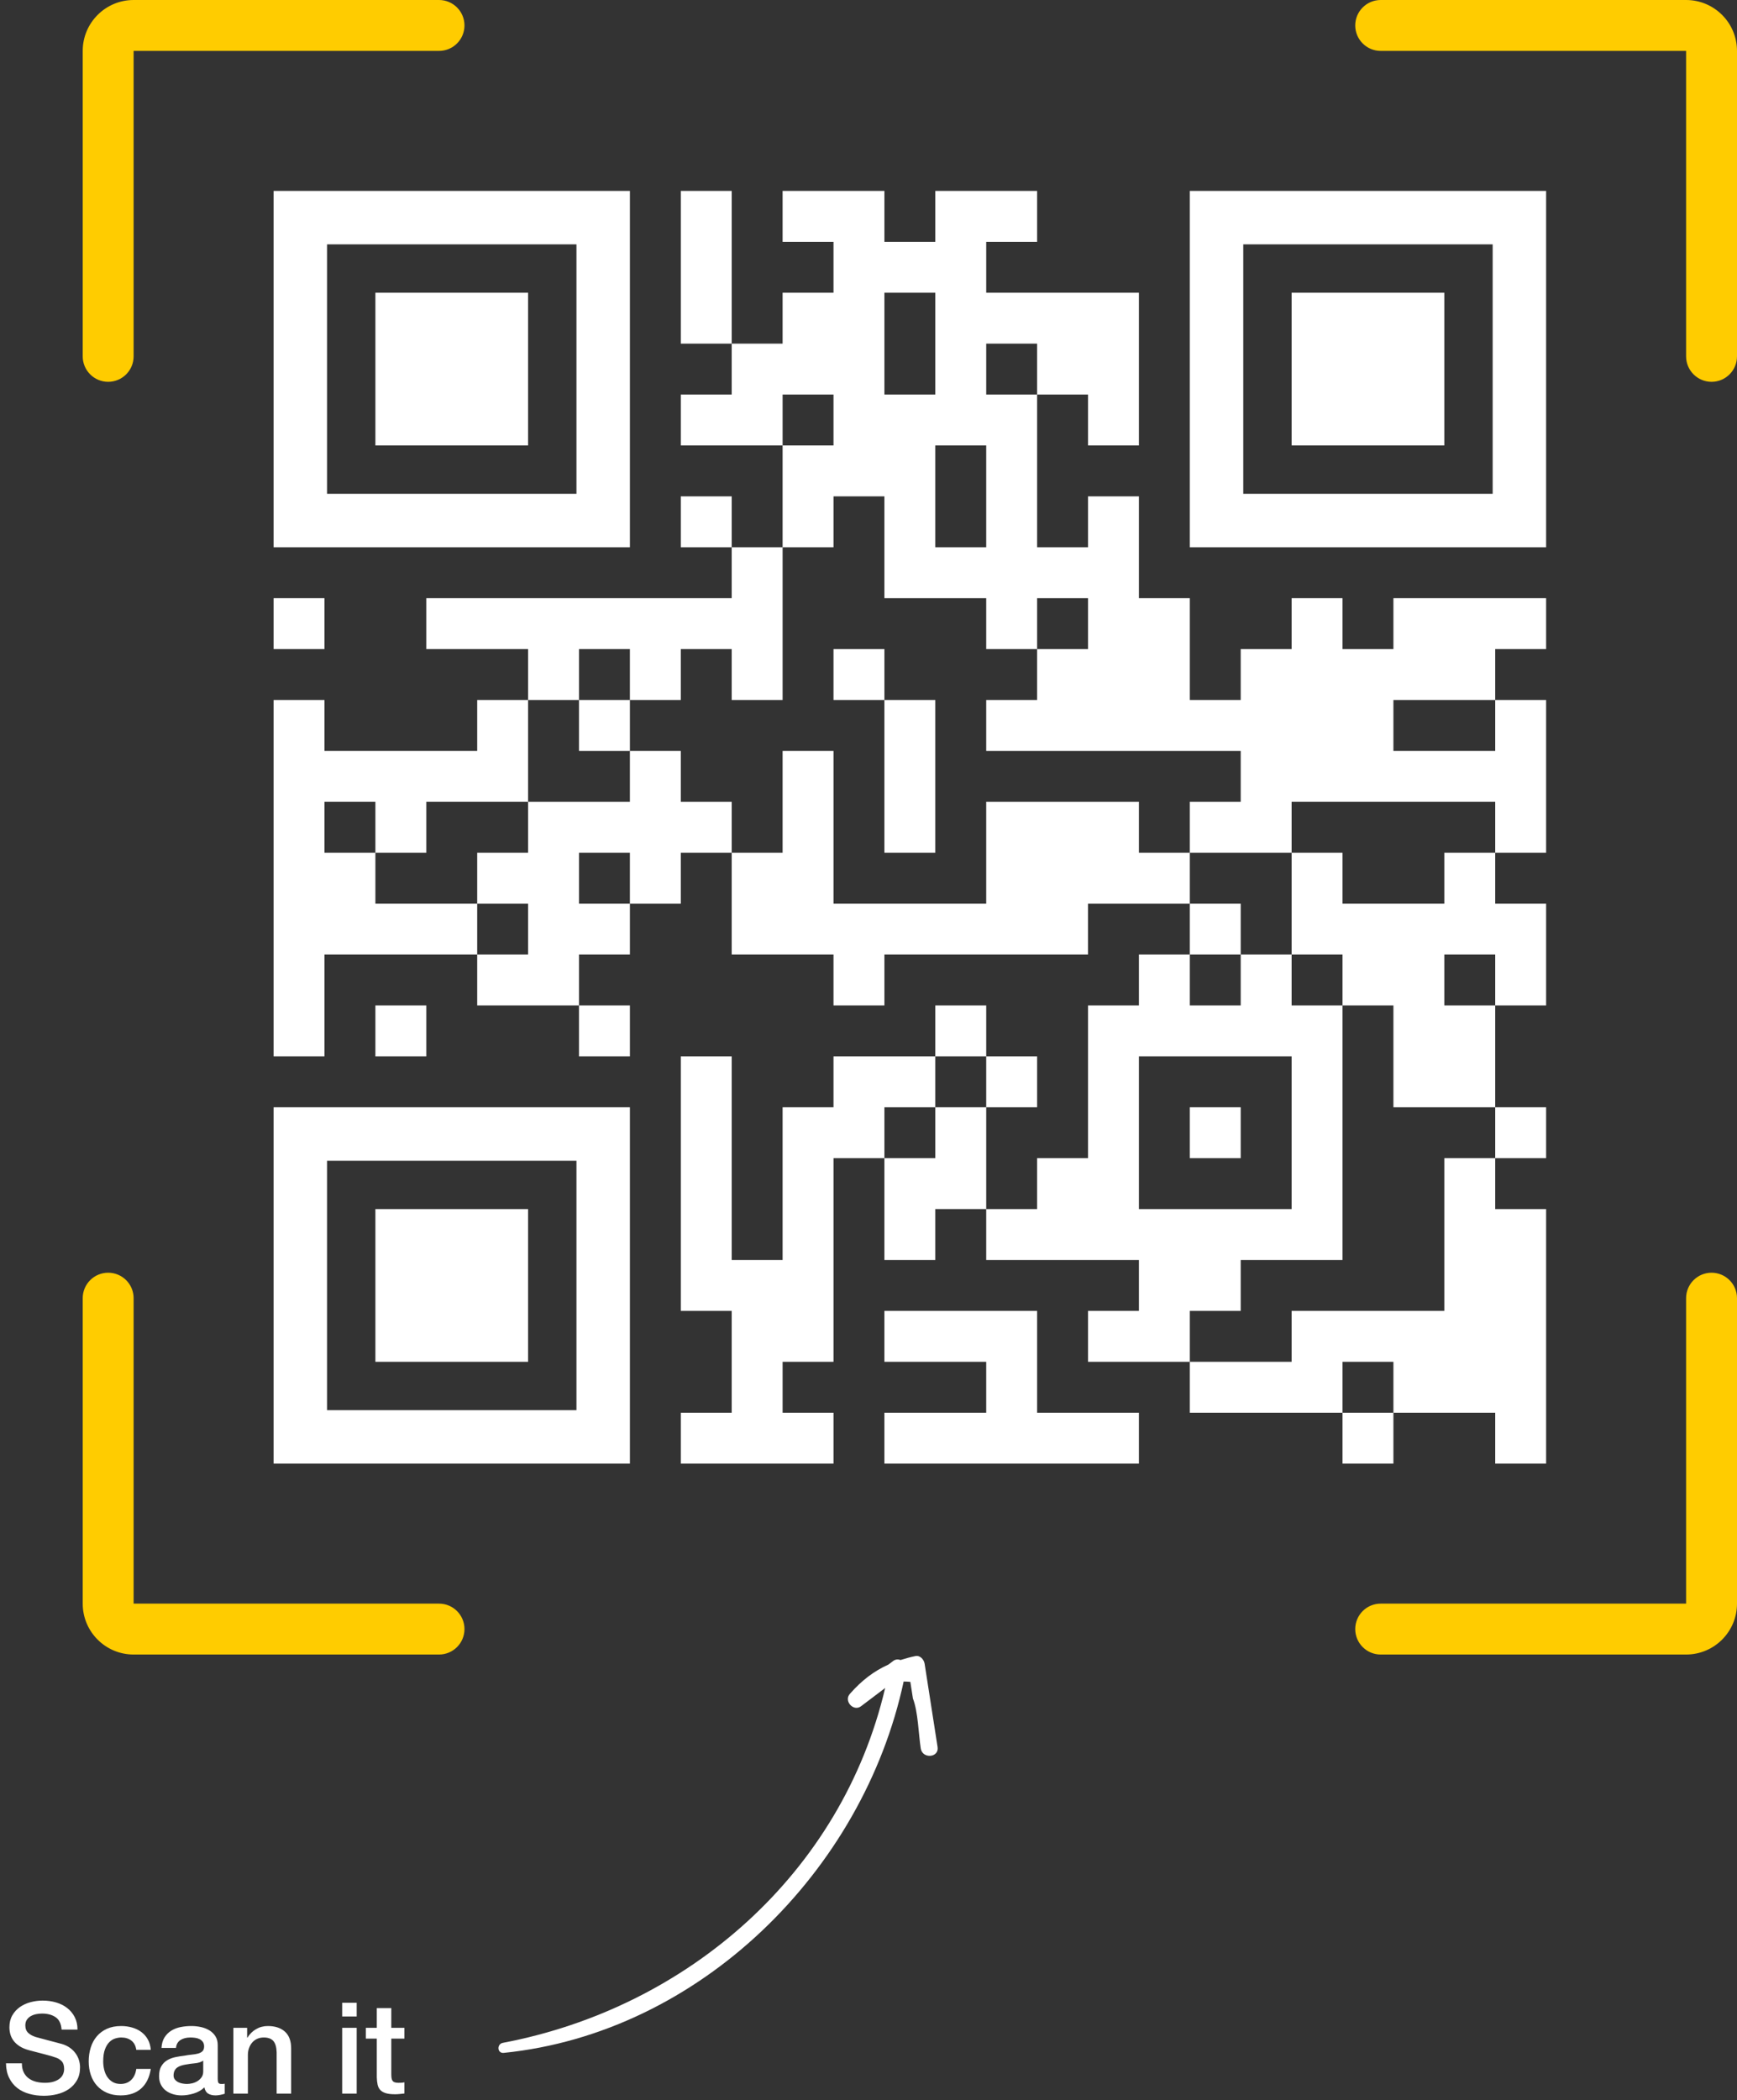 <?xml version="1.0" encoding="UTF-8"?>
<svg width="273px" height="330px" viewBox="0 0 273 330" version="1.1" xmlns="http://www.w3.org/2000/svg" xmlns:xlink="http://www.w3.org/1999/xlink">
    <rect x="0" y="0" width="273" height="330" fill="#333333" stroke="none"/>
    <!-- Generator: Sketch 52.2 (67145) - http://www.bohemiancoding.com/sketch -->
    <title>en-qr-code-main</title>
    <desc>Created with Sketch.</desc>
    <g id="corporate-website-EN" stroke="none" stroke-width="1" fill="none" fill-rule="evenodd">
        <g id="QR" transform="translate(-844, -267)">
            <g id="Group-3" transform="translate(70, 134)">
                <g id="en-qr-code-main" transform="translate(774, 133)">
                    <g id="Group-19" transform="translate(13, 0)">
                        <g id="mssgmeross" transform="translate(30, 30)" fill="#FFFFFF">
                            <path d="M96,144 L96,152 L88,152 L88,160 L88,168 L88,176 L88,184 L80,184 L80,192 L88,192 L88,200 L80,200 L72,200 L64,200 L64,192 L72,192 L72,184 L72,176 L64,176 L64,168 L64,160 L64,152 L64,144 L64,136 L72,136 L72,144 L72,152 L72,160 L72,168 L80,168 L80,160 L80,152 L80,144 L88,144 L88,136 L96,136 L104,136 L104,144 L96,144 Z M120,56 L128,56 L128,48 L136,48 L136,56 L136,64 L144,64 L144,72 L144,80 L152,80 L152,72 L160,72 L160,64 L168,64 L168,72 L176,72 L176,64 L184,64 L192,64 L200,64 L200,72 L192,72 L192,80 L184,80 L176,80 L176,88 L184,88 L192,88 L192,80 L200,80 L200,88 L200,96 L200,104 L192,104 L192,96 L184,96 L176,96 L168,96 L160,96 L160,104 L152,104 L144,104 L144,96 L152,96 L152,88 L144,88 L136,88 L128,88 L120,88 L112,88 L112,80 L120,80 L120,72 L128,72 L128,64 L120,64 L120,72 L112,72 L112,64 L104,64 L96,64 L96,56 L96,48 L88,48 L88,56 L80,56 L80,48 L80,40 L88,40 L88,32 L80,32 L80,40 L72,40 L64,40 L64,32 L72,32 L72,24 L80,24 L80,16 L88,16 L88,8 L80,8 L80,0 L88,0 L96,0 L96,8 L104,8 L104,0 L112,0 L120,0 L120,8 L112,8 L112,16 L120,16 L128,16 L136,16 L136,24 L136,32 L136,40 L128,40 L128,32 L120,32 L120,24 L112,24 L112,32 L120,32 L120,40 L120,48 L120,56 Z M112,56 L112,48 L112,40 L104,40 L104,48 L104,56 L112,56 Z M104,16 L96,16 L96,24 L96,32 L104,32 L104,24 L104,16 Z M64,16 L64,8 L64,0 L72,0 L72,8 L72,16 L72,24 L64,24 L64,16 Z M64,48 L72,48 L72,56 L64,56 L64,48 Z M184,128 L192,128 L192,136 L192,144 L184,144 L176,144 L176,136 L176,128 L168,128 L168,120 L160,120 L160,112 L160,104 L168,104 L168,112 L176,112 L184,112 L184,104 L192,104 L192,112 L200,112 L200,120 L200,128 L192,128 L192,120 L184,120 L184,128 Z M168,176 L176,176 L184,176 L184,168 L184,160 L184,152 L192,152 L192,160 L200,160 L200,168 L200,176 L200,184 L200,192 L200,200 L192,200 L192,192 L184,192 L176,192 L176,184 L168,184 L168,192 L160,192 L152,192 L144,192 L144,184 L152,184 L160,184 L160,176 L168,176 Z M144,128 L152,128 L152,120 L160,120 L160,128 L168,128 L168,136 L168,144 L168,152 L168,160 L168,168 L160,168 L152,168 L152,176 L144,176 L144,184 L136,184 L128,184 L128,176 L136,176 L136,168 L128,168 L120,168 L112,168 L112,160 L120,160 L120,152 L128,152 L128,144 L128,136 L128,128 L136,128 L136,120 L144,120 L144,128 Z M128,192 L136,192 L136,200 L128,200 L120,200 L112,200 L104,200 L96,200 L96,192 L104,192 L112,192 L112,184 L104,184 L96,184 L96,176 L104,176 L112,176 L120,176 L120,184 L120,192 L128,192 Z M64,96 L72,96 L72,104 L64,104 L64,112 L56,112 L56,104 L48,104 L48,112 L56,112 L56,120 L48,120 L48,128 L40,128 L32,128 L32,120 L40,120 L40,112 L32,112 L32,104 L40,104 L40,96 L48,96 L56,96 L56,88 L64,88 L64,96 Z M72,72 L64,72 L64,80 L56,80 L56,72 L48,72 L48,80 L40,80 L40,72 L32,72 L24,72 L24,64 L32,64 L40,64 L48,64 L56,64 L64,64 L72,64 L72,56 L80,56 L80,64 L80,72 L80,80 L72,80 L72,72 Z M88,120 L80,120 L72,120 L72,112 L72,104 L80,104 L80,96 L80,88 L88,88 L88,96 L88,104 L88,112 L96,112 L104,112 L112,112 L112,104 L112,96 L120,96 L128,96 L136,96 L136,104 L144,104 L144,112 L136,112 L128,112 L128,120 L120,120 L112,120 L104,120 L96,120 L96,128 L88,128 L88,120 Z M96,96 L96,88 L96,80 L104,80 L104,88 L104,96 L104,104 L96,104 L96,96 Z M144,112 L152,112 L152,120 L144,120 L144,112 Z M88,72 L96,72 L96,80 L88,80 L88,72 Z M8,128 L8,136 L0,136 L0,128 L0,120 L0,112 L0,104 L0,96 L0,88 L0,80 L8,80 L8,88 L16,88 L24,88 L32,88 L32,80 L40,80 L40,88 L40,96 L32,96 L24,96 L24,104 L16,104 L16,96 L8,96 L8,104 L16,104 L16,112 L24,112 L32,112 L32,120 L24,120 L16,120 L8,120 L8,128 Z M0,64 L8,64 L8,72 L0,72 L0,64 Z M48,80 L56,80 L56,88 L48,88 L48,80 Z M16,128 L24,128 L24,136 L16,136 L16,128 Z M48,128 L56,128 L56,136 L48,136 L48,128 Z M96,160 L96,152 L104,152 L104,144 L112,144 L112,152 L112,160 L104,160 L104,168 L96,168 L96,160 Z M104,128 L112,128 L112,136 L104,136 L104,128 Z M112,136 L120,136 L120,144 L112,144 L112,136 Z M136,136 L136,144 L136,152 L136,160 L144,160 L152,160 L160,160 L160,152 L160,144 L160,136 L152,136 L144,136 L136,136 Z M144,144 L152,144 L152,152 L144,152 L144,144 Z M192,144 L200,144 L200,152 L192,152 L192,144 Z M168,192 L176,192 L176,200 L168,200 L168,192 Z M47.6,0 L56,0 L56,8.4 L56,47.6 L56,56 L47.6,56 L8.4,56 L0,56 L0,47.6 L0,8.4 L0,0 L8.4,0 L47.6,0 Z M47.6,47.6 L47.6,8.4 L8.4,8.4 L8.4,47.6 L47.6,47.6 Z M16,16 L40,16 L40,40 L16,40 L16,16 Z M191.6,0 L200,0 L200,8.4 L200,47.6 L200,56 L191.6,56 L152.4,56 L144,56 L144,47.6 L144,8.4 L144,0 L152.4,0 L191.6,0 Z M191.6,47.6 L191.6,8.4 L152.4,8.4 L152.4,47.6 L191.6,47.6 Z M160,16 L184,16 L184,40 L160,40 L160,16 Z M47.6,144 L56,144 L56,152.4 L56,191.6 L56,200 L47.6,200 L8.4,200 L0,200 L0,191.6 L0,152.4 L0,144 L8.4,144 L47.6,144 Z M47.6,191.6 L47.6,152.4 L8.4,152.4 L8.4,191.6 L47.6,191.6 Z M16,160 L40,160 L40,184 L16,184 L16,160 Z" id="Combined-Shape"></path>
                        </g>
                        <path d="M8,8 L8,56 C8,58.209 6.209,60 4,60 C1.791,60 2.705415e-16,58.209 0,56 L0,8 C-1.05901494e-15,3.582 3.582,8.11624501e-16 8,0 L56,0 C58.209,-4.05812251e-16 60,1.791 60,4 C60,6.209 58.209,8 56,8 L8,8 Z M8,252 L56,252 C58.209,252 60,253.791 60,256 C60,258.209 58.209,260 56,260 L8,260 C3.582,260 -1.05901494e-15,256.418 0,252 L0,204 C2.705415e-16,201.791 1.791,200 4,200 C6.209,200 8,201.791 8,204 L8,252 Z M252,8 L204,8 C201.791,8 200,6.209 200,4 C200,1.791 201.791,-4.05812251e-16 204,0 L252,0 C256.418,8.11624501e-16 260,3.582 260,8 L260,56 C260,58.209 258.209,60 256,60 C253.791,60 252,58.209 252,56 L252,8 Z M252,252 L252,204 C252,201.791 253.791,200 256,200 C258.209,200 260,201.791 260,204 L260,252 C260,256.418 256.418,260 252,260 L204,260 C201.791,260 200,258.209 200,256 C200,253.791 201.791,252 204,252 L252,252 Z" id="Combined-Shape" fill="#FFCC00" fill-rule="nonzero"></path>
                    </g>
                    <path d="M3.44,324.24 C3.44,324.787 3.533,325.253 3.72,325.64 C3.907,326.027 4.167,326.343 4.5,326.59 C4.833,326.837 5.217,327.017 5.65,327.13 C6.083,327.243 6.553,327.3 7.06,327.3 C7.607,327.3 8.073,327.237 8.46,327.11 C8.847,326.983 9.16,326.82 9.4,326.62 C9.64,326.42 9.813,326.19 9.92,325.93 C10.027,325.67 10.08,325.407 10.08,325.14 C10.08,324.593 9.957,324.19 9.71,323.93 C9.463,323.67 9.193,323.487 8.9,323.38 C8.393,323.193 7.803,323.017 7.13,322.85 C6.457,322.683 5.627,322.467 4.64,322.2 C4.027,322.04 3.517,321.83 3.11,321.57 C2.703,321.31 2.38,321.02 2.14,320.7 C1.9,320.38 1.73,320.04 1.63,319.68 C1.53,319.32 1.48,318.953 1.48,318.58 C1.48,317.86 1.63,317.237 1.93,316.71 C2.23,316.183 2.627,315.747 3.12,315.4 C3.613,315.053 4.173,314.797 4.8,314.63 C5.427,314.463 6.06,314.38 6.7,314.38 C7.447,314.38 8.15,314.477 8.81,314.67 C9.47,314.863 10.05,315.153 10.55,315.54 C11.05,315.927 11.447,316.403 11.74,316.97 C12.033,317.537 12.18,318.193 12.18,318.94 L9.68,318.94 C9.613,318.02 9.3,317.37 8.74,316.99 C8.18,316.61 7.467,316.42 6.6,316.42 C6.307,316.42 6.007,316.45 5.7,316.51 C5.393,316.57 5.113,316.67 4.86,316.81 C4.607,316.95 4.397,317.14 4.23,317.38 C4.063,317.62 3.98,317.92 3.98,318.28 C3.98,318.787 4.137,319.183 4.45,319.47 C4.763,319.757 5.173,319.973 5.68,320.12 C5.733,320.133 5.943,320.19 6.31,320.29 C6.677,320.39 7.087,320.5 7.54,320.62 C7.993,320.74 8.437,320.857 8.87,320.97 C9.303,321.083 9.613,321.167 9.8,321.22 C10.267,321.367 10.673,321.567 11.02,321.82 C11.367,322.073 11.657,322.363 11.89,322.69 C12.123,323.017 12.297,323.367 12.41,323.74 C12.523,324.113 12.58,324.487 12.58,324.86 C12.58,325.66 12.417,326.343 12.09,326.91 C11.763,327.477 11.333,327.94 10.8,328.3 C10.267,328.66 9.66,328.923 8.98,329.09 C8.3,329.257 7.607,329.34 6.9,329.34 C6.087,329.34 5.32,329.24 4.6,329.04 C3.88,328.84 3.253,328.533 2.72,328.12 C2.187,327.707 1.76,327.177 1.44,326.53 C1.12,325.883 0.953,325.12 0.94,324.24 L3.44,324.24 Z M21.42,322.12 C21.327,321.48 21.07,320.997 20.65,320.67 C20.23,320.343 19.7,320.18 19.06,320.18 C18.767,320.18 18.453,320.23 18.12,320.33 C17.787,320.43 17.48,320.617 17.2,320.89 C16.92,321.163 16.687,321.543 16.5,322.03 C16.313,322.517 16.22,323.153 16.22,323.94 C16.22,324.367 16.27,324.793 16.37,325.22 C16.47,325.647 16.63,326.027 16.85,326.36 C17.07,326.693 17.353,326.963 17.7,327.17 C18.047,327.377 18.467,327.48 18.96,327.48 C19.627,327.48 20.177,327.273 20.61,326.86 C21.043,326.447 21.313,325.867 21.42,325.12 L23.7,325.12 C23.487,326.467 22.977,327.497 22.17,328.21 C21.363,328.923 20.293,329.28 18.96,329.28 C18.147,329.28 17.43,329.143 16.81,328.87 C16.19,328.597 15.667,328.223 15.24,327.75 C14.813,327.277 14.49,326.713 14.27,326.06 C14.05,325.407 13.94,324.7 13.94,323.94 C13.94,323.167 14.047,322.44 14.26,321.76 C14.473,321.08 14.793,320.49 15.22,319.99 C15.647,319.49 16.177,319.097 16.81,318.81 C17.443,318.523 18.187,318.38 19.04,318.38 C19.64,318.38 20.21,318.457 20.75,318.61 C21.29,318.763 21.77,318.993 22.19,319.3 C22.61,319.607 22.953,319.993 23.22,320.46 C23.487,320.927 23.647,321.48 23.7,322.12 L21.42,322.12 Z M34.22,326.7 C34.22,326.98 34.257,327.18 34.33,327.3 C34.403,327.42 34.547,327.48 34.76,327.48 L35,327.48 C35.093,327.48 35.2,327.467 35.32,327.44 L35.32,329.02 C35.24,329.047 35.137,329.077 35.01,329.11 C34.883,329.143 34.753,329.173 34.62,329.2 C34.487,329.227 34.353,329.247 34.22,329.26 C34.087,329.273 33.973,329.28 33.88,329.28 C33.413,329.28 33.027,329.187 32.72,329 C32.413,328.813 32.213,328.487 32.12,328.02 C31.667,328.46 31.11,328.78 30.45,328.98 C29.79,329.18 29.153,329.28 28.54,329.28 C28.073,329.28 27.627,329.217 27.2,329.09 C26.773,328.963 26.397,328.777 26.07,328.53 C25.743,328.283 25.483,327.97 25.29,327.59 C25.097,327.21 25,326.767 25,326.26 C25,325.62 25.117,325.1 25.35,324.7 C25.583,324.3 25.89,323.987 26.27,323.76 C26.65,323.533 27.077,323.37 27.55,323.27 C28.023,323.17 28.5,323.093 28.98,323.04 C29.393,322.96 29.787,322.903 30.16,322.87 C30.533,322.837 30.863,322.78 31.15,322.7 C31.437,322.62 31.663,322.497 31.83,322.33 C31.997,322.163 32.08,321.913 32.08,321.58 C32.08,321.287 32.01,321.047 31.87,320.86 C31.73,320.673 31.557,320.53 31.35,320.43 C31.143,320.33 30.913,320.263 30.66,320.23 C30.407,320.197 30.167,320.18 29.94,320.18 C29.3,320.18 28.773,320.313 28.36,320.58 C27.947,320.847 27.713,321.26 27.66,321.82 L25.38,321.82 C25.42,321.153 25.58,320.6 25.86,320.16 C26.14,319.72 26.497,319.367 26.93,319.1 C27.363,318.833 27.853,318.647 28.4,318.54 C28.947,318.433 29.507,318.38 30.08,318.38 C30.587,318.38 31.087,318.433 31.58,318.54 C32.073,318.647 32.517,318.82 32.91,319.06 C33.303,319.3 33.62,319.61 33.86,319.99 C34.1,320.37 34.22,320.833 34.22,321.38 L34.22,326.7 Z M31.94,323.82 C31.593,324.047 31.167,324.183 30.66,324.23 C30.153,324.277 29.647,324.347 29.14,324.44 C28.9,324.48 28.667,324.537 28.44,324.61 C28.213,324.683 28.013,324.783 27.84,324.91 C27.667,325.037 27.53,325.203 27.43,325.41 C27.33,325.617 27.28,325.867 27.28,326.16 C27.28,326.413 27.353,326.627 27.5,326.8 C27.647,326.973 27.823,327.11 28.03,327.21 C28.237,327.31 28.463,327.38 28.71,327.42 C28.957,327.46 29.18,327.48 29.38,327.48 C29.633,327.48 29.907,327.447 30.2,327.38 C30.493,327.313 30.77,327.2 31.03,327.04 C31.29,326.88 31.507,326.677 31.68,326.43 C31.853,326.183 31.94,325.88 31.94,325.52 L31.94,323.82 Z M36.68,318.66 L38.84,318.66 L38.84,320.18 L38.88,320.22 C39.227,319.647 39.68,319.197 40.24,318.87 C40.8,318.543 41.42,318.38 42.1,318.38 C43.233,318.38 44.127,318.673 44.78,319.26 C45.433,319.847 45.76,320.727 45.76,321.9 L45.76,329 L43.48,329 L43.48,322.5 C43.453,321.687 43.28,321.097 42.96,320.73 C42.64,320.363 42.14,320.18 41.46,320.18 C41.073,320.18 40.727,320.25 40.42,320.39 C40.113,320.53 39.853,320.723 39.64,320.97 C39.427,321.217 39.26,321.507 39.14,321.84 C39.02,322.173 38.96,322.527 38.96,322.9 L38.96,329 L36.68,329 L36.68,318.66 Z M53.78,314.72 L56.06,314.72 L56.06,316.88 L53.78,316.88 L53.78,314.72 Z M53.78,318.66 L56.06,318.66 L56.06,329 L53.78,329 L53.78,318.66 Z M57.5,318.66 L59.22,318.66 L59.22,315.56 L61.5,315.56 L61.5,318.66 L63.56,318.66 L63.56,320.36 L61.5,320.36 L61.5,325.88 C61.5,326.12 61.51,326.327 61.53,326.5 C61.55,326.673 61.597,326.82 61.67,326.94 C61.743,327.06 61.853,327.15 62,327.21 C62.147,327.27 62.347,327.3 62.6,327.3 C62.76,327.3 62.92,327.297 63.08,327.29 C63.24,327.283 63.4,327.26 63.56,327.22 L63.56,328.98 C63.307,329.007 63.06,329.033 62.82,329.06 C62.58,329.087 62.333,329.1 62.08,329.1 C61.48,329.1 60.997,329.043 60.63,328.93 C60.263,328.817 59.977,328.65 59.77,328.43 C59.563,328.21 59.423,327.933 59.35,327.6 C59.277,327.267 59.233,326.887 59.22,326.46 L59.22,320.36 L57.5,320.36 L57.5,318.66 Z" id="Scan-it" fill="#FFFFFF"></path>
                    <g id="Path-2" transform="translate(116.118, 295.185) scale(-1, 1) rotate(140) translate(-116.118, -295.185) translate(104.118, 250.185)" fill="#FFFFFF">
                        <path d="M20.779,79.025 C19.074,80.509 16.767,83.161 14.79,84.247 C14.126,84.828 13.462,85.41 12.797,85.991 C12.495,85.789 12.22,85.575 11.956,85.356 C26.201,58.434 22.926,22.483 1.317,0.249 C0.592,-0.496 -0.435,0.595 0.197,1.369 C18.961,24.329 23.84,56.088 10.382,82.708 L9.322,78.077 C8.99,76.624 6.695,76.942 6.728,78.428 C6.79,81.25 7.325,83.614 8.406,85.85 L8.62,86.777 C8.721,87.215 9.036,87.5 9.41,87.632 C9.827,88.293 10.281,88.952 10.805,89.615 C11.271,90.205 12.197,90.042 12.686,89.615 C16.012,86.714 19.338,83.811 22.655,80.9 C23.943,79.772 22.062,77.909 20.779,79.025 Z" id="Path"></path>
                    </g>
                </g>
            </g>
        </g>
    </g>
</svg>